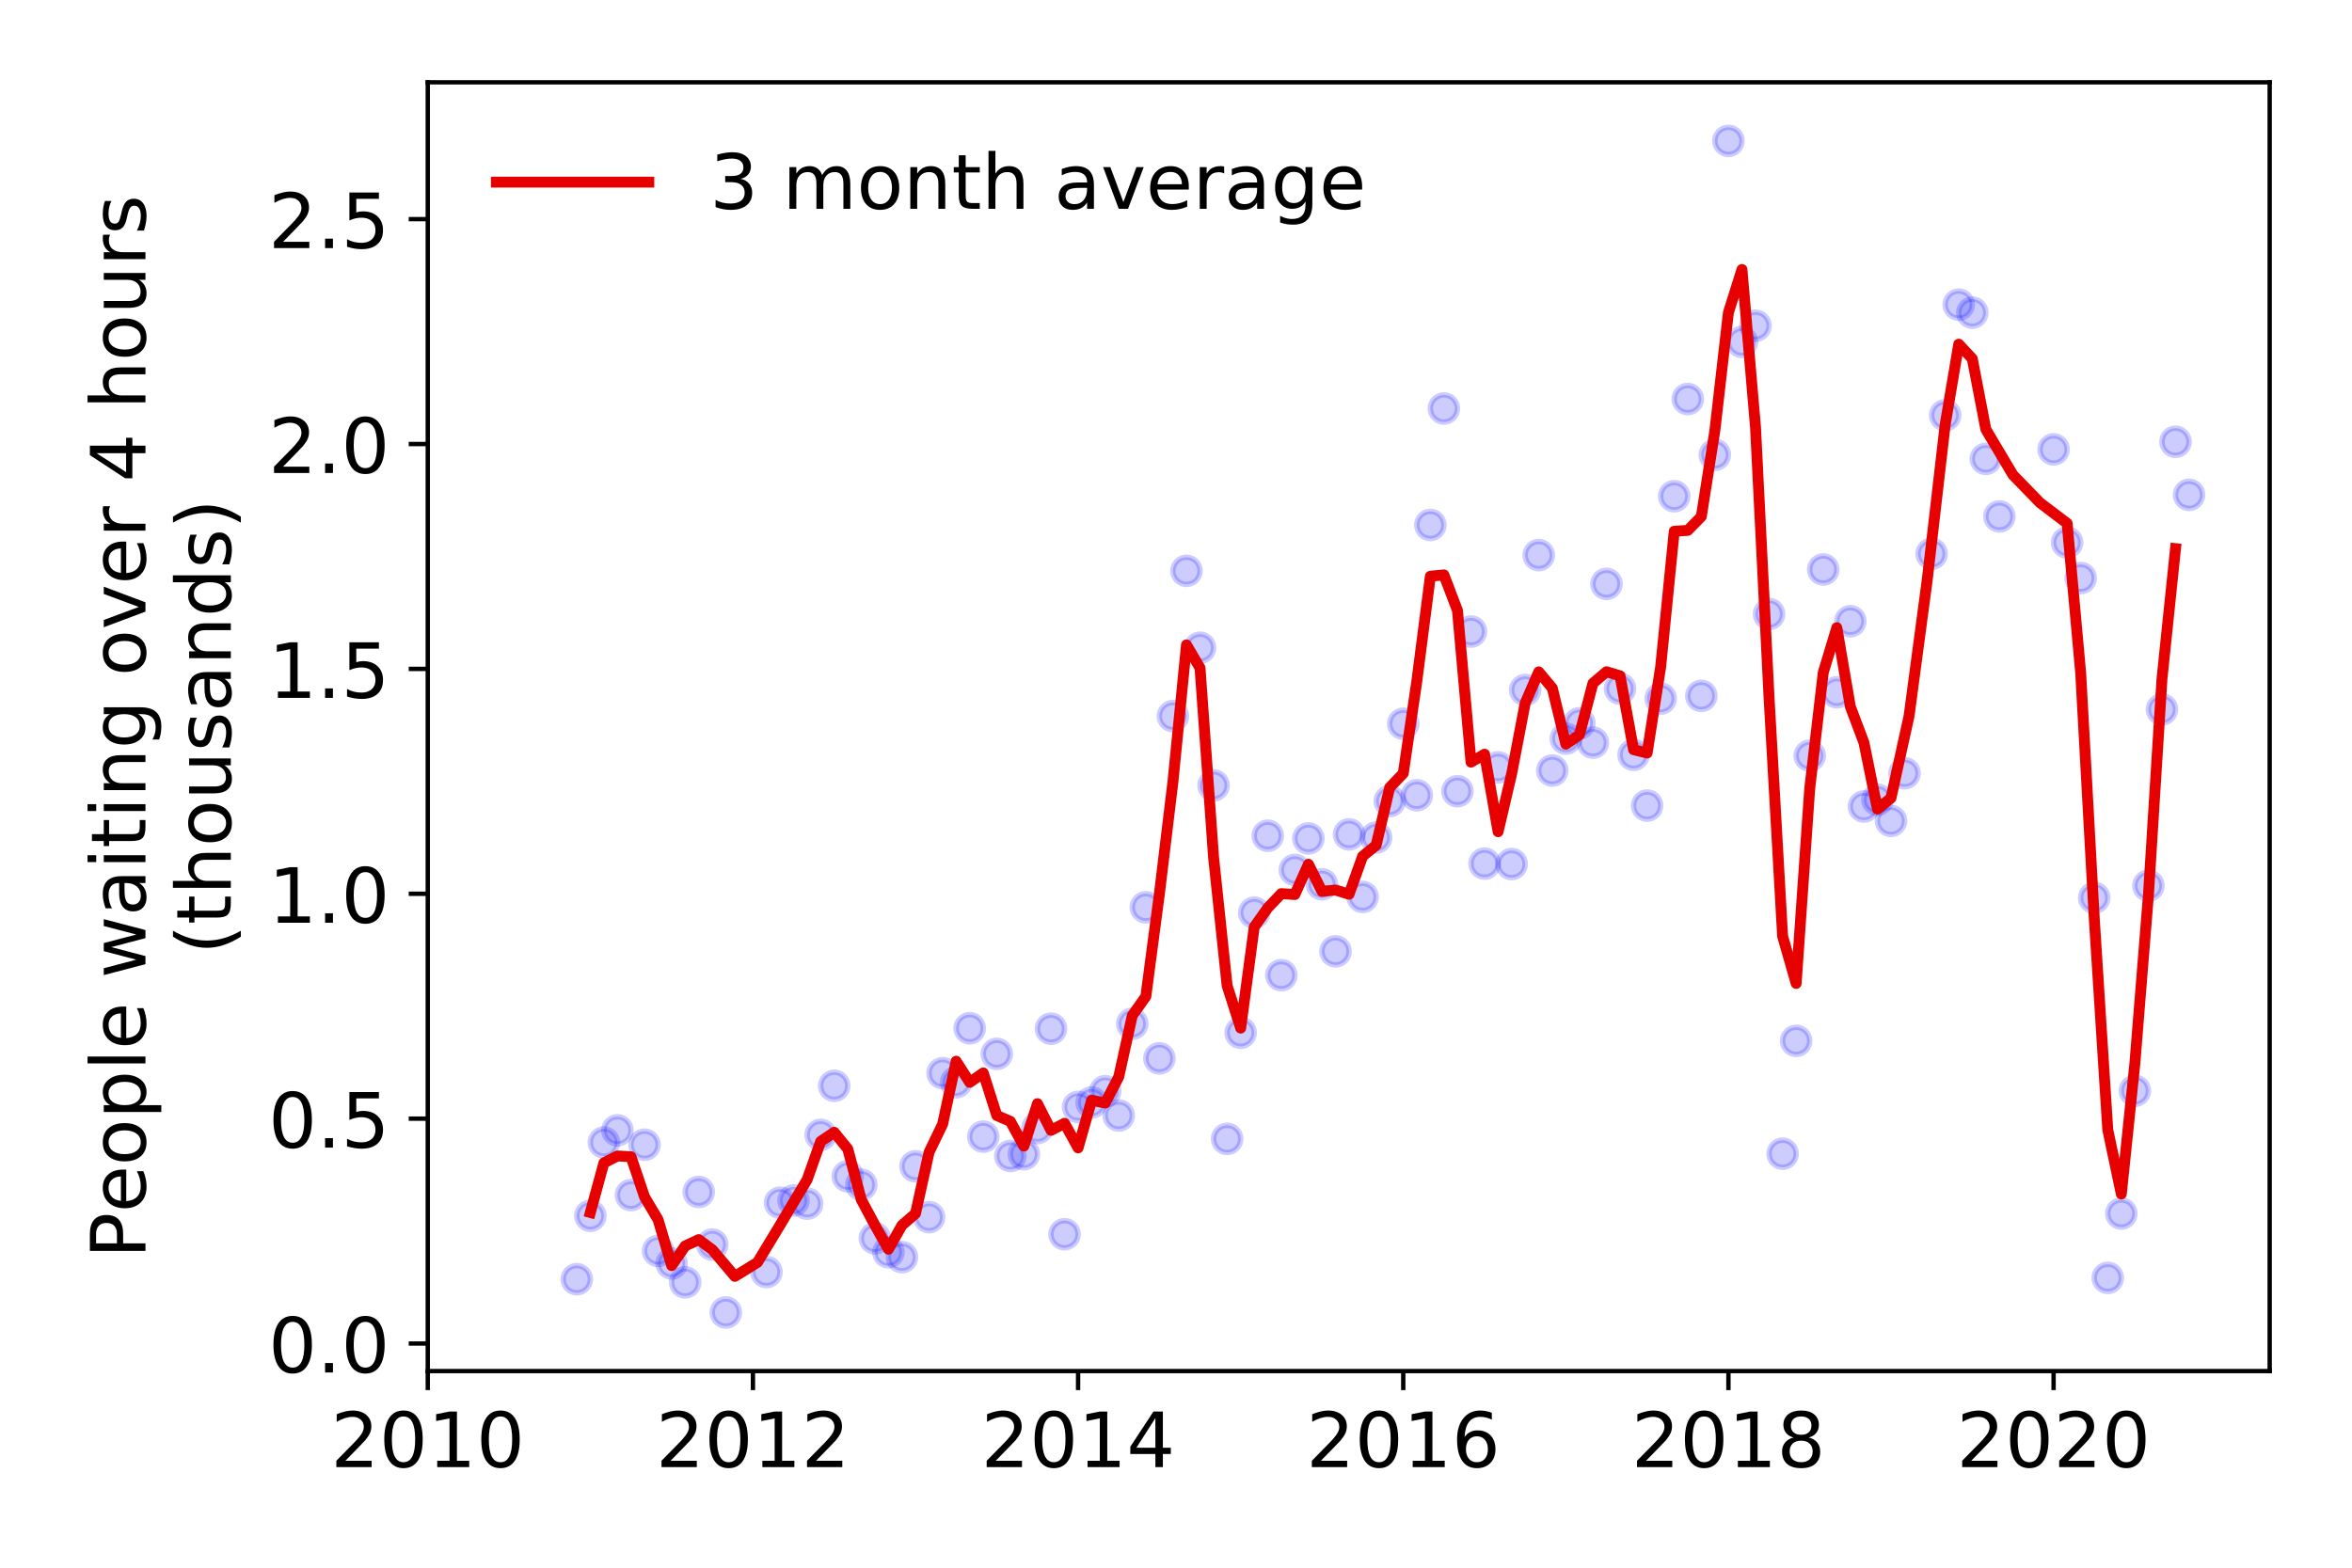 <?xml version="1.0" encoding="utf-8" standalone="no"?>
<!DOCTYPE svg PUBLIC "-//W3C//DTD SVG 1.1//EN"
  "http://www.w3.org/Graphics/SVG/1.1/DTD/svg11.dtd">
<!-- Created with matplotlib (https://matplotlib.org/) -->
<svg height="288pt" version="1.1" viewBox="0 0 432 288" width="432pt" xmlns="http://www.w3.org/2000/svg" xmlns:xlink="http://www.w3.org/1999/xlink">
 <defs>
  <style type="text/css">
*{stroke-linecap:butt;stroke-linejoin:round;}
  </style>
 </defs>
 <g id="figure_1">
  <g id="patch_1">
   <path d="M 0 288 
L 432 288 
L 432 0 
L 0 0 
z
" style="fill:#ffffff;"/>
  </g>
  <g id="axes_1">
   <g id="patch_2">
    <path d="M 78.57 251.88 
L 416.88 251.88 
L 416.88 15.12 
L 78.57 15.12 
z
" style="fill:#ffffff;"/>
   </g>
   <g id="matplotlib.axis_1">
    <g id="xtick_1">
     <g id="line2d_1">
      <defs>
       <path d="M 0 0 
L 0 3.5 
" id="m1f58581613" style="stroke:#000000;stroke-width:0.8;"/>
      </defs>
      <g>
       <use style="stroke:#000000;stroke-width:0.8;" x="78.57" xlink:href="#m1f58581613" y="251.88"/>
      </g>
     </g>
     <g id="text_1">
      <!-- 2010 -->
      <defs>
       <path d="M 19.188 8.297 
L 53.609 8.297 
L 53.609 0 
L 7.328 0 
L 7.328 8.297 
Q 12.938 14.109 22.625 23.891 
Q 32.328 33.688 34.812 36.531 
Q 39.547 41.844 41.422 45.531 
Q 43.312 49.219 43.312 52.781 
Q 43.312 58.594 39.234 62.25 
Q 35.156 65.922 28.609 65.922 
Q 23.969 65.922 18.812 64.312 
Q 13.672 62.703 7.812 59.422 
L 7.812 69.391 
Q 13.766 71.781 18.938 73 
Q 24.125 74.219 28.422 74.219 
Q 39.75 74.219 46.484 68.547 
Q 53.219 62.891 53.219 53.422 
Q 53.219 48.922 51.531 44.891 
Q 49.859 40.875 45.406 35.406 
Q 44.188 33.984 37.641 27.219 
Q 31.109 20.453 19.188 8.297 
z
" id="DejaVuSans-50"/>
       <path d="M 31.781 66.406 
Q 24.172 66.406 20.328 58.906 
Q 16.5 51.422 16.5 36.375 
Q 16.5 21.391 20.328 13.891 
Q 24.172 6.391 31.781 6.391 
Q 39.453 6.391 43.281 13.891 
Q 47.125 21.391 47.125 36.375 
Q 47.125 51.422 43.281 58.906 
Q 39.453 66.406 31.781 66.406 
z
M 31.781 74.219 
Q 44.047 74.219 50.516 64.516 
Q 56.984 54.828 56.984 36.375 
Q 56.984 17.969 50.516 8.266 
Q 44.047 -1.422 31.781 -1.422 
Q 19.531 -1.422 13.062 8.266 
Q 6.594 17.969 6.594 36.375 
Q 6.594 54.828 13.062 64.516 
Q 19.531 74.219 31.781 74.219 
z
" id="DejaVuSans-48"/>
       <path d="M 12.406 8.297 
L 28.516 8.297 
L 28.516 63.922 
L 10.984 60.406 
L 10.984 69.391 
L 28.422 72.906 
L 38.281 72.906 
L 38.281 8.297 
L 54.391 8.297 
L 54.391 0 
L 12.406 0 
z
" id="DejaVuSans-49"/>
      </defs>
      <g transform="translate(60.755 269.518)scale(0.14 -0.14)">
       <use xlink:href="#DejaVuSans-50"/>
       <use x="63.623" xlink:href="#DejaVuSans-48"/>
       <use x="127.246" xlink:href="#DejaVuSans-49"/>
       <use x="190.869" xlink:href="#DejaVuSans-48"/>
      </g>
     </g>
    </g>
    <g id="xtick_2">
     <g id="line2d_2">
      <g>
       <use style="stroke:#000000;stroke-width:0.8;" x="138.294" xlink:href="#m1f58581613" y="251.88"/>
      </g>
     </g>
     <g id="text_2">
      <!-- 2012 -->
      <g transform="translate(120.479 269.518)scale(0.14 -0.14)">
       <use xlink:href="#DejaVuSans-50"/>
       <use x="63.623" xlink:href="#DejaVuSans-48"/>
       <use x="127.246" xlink:href="#DejaVuSans-49"/>
       <use x="190.869" xlink:href="#DejaVuSans-50"/>
      </g>
     </g>
    </g>
    <g id="xtick_3">
     <g id="line2d_3">
      <g>
       <use style="stroke:#000000;stroke-width:0.8;" x="198.017" xlink:href="#m1f58581613" y="251.88"/>
      </g>
     </g>
     <g id="text_3">
      <!-- 2014 -->
      <defs>
       <path d="M 37.797 64.312 
L 12.891 25.391 
L 37.797 25.391 
z
M 35.203 72.906 
L 47.609 72.906 
L 47.609 25.391 
L 58.016 25.391 
L 58.016 17.188 
L 47.609 17.188 
L 47.609 0 
L 37.797 0 
L 37.797 17.188 
L 4.891 17.188 
L 4.891 26.703 
z
" id="DejaVuSans-52"/>
      </defs>
      <g transform="translate(180.202 269.518)scale(0.14 -0.14)">
       <use xlink:href="#DejaVuSans-50"/>
       <use x="63.623" xlink:href="#DejaVuSans-48"/>
       <use x="127.246" xlink:href="#DejaVuSans-49"/>
       <use x="190.869" xlink:href="#DejaVuSans-52"/>
      </g>
     </g>
    </g>
    <g id="xtick_4">
     <g id="line2d_4">
      <g>
       <use style="stroke:#000000;stroke-width:0.8;" x="257.741" xlink:href="#m1f58581613" y="251.88"/>
      </g>
     </g>
     <g id="text_4">
      <!-- 2016 -->
      <defs>
       <path d="M 33.016 40.375 
Q 26.375 40.375 22.484 35.828 
Q 18.609 31.297 18.609 23.391 
Q 18.609 15.531 22.484 10.953 
Q 26.375 6.391 33.016 6.391 
Q 39.656 6.391 43.531 10.953 
Q 47.406 15.531 47.406 23.391 
Q 47.406 31.297 43.531 35.828 
Q 39.656 40.375 33.016 40.375 
z
M 52.594 71.297 
L 52.594 62.312 
Q 48.875 64.062 45.094 64.984 
Q 41.312 65.922 37.594 65.922 
Q 27.828 65.922 22.672 59.328 
Q 17.531 52.734 16.797 39.406 
Q 19.672 43.656 24.016 45.922 
Q 28.375 48.188 33.594 48.188 
Q 44.578 48.188 50.953 41.516 
Q 57.328 34.859 57.328 23.391 
Q 57.328 12.156 50.688 5.359 
Q 44.047 -1.422 33.016 -1.422 
Q 20.359 -1.422 13.672 8.266 
Q 6.984 17.969 6.984 36.375 
Q 6.984 53.656 15.188 63.938 
Q 23.391 74.219 37.203 74.219 
Q 40.922 74.219 44.703 73.484 
Q 48.484 72.75 52.594 71.297 
z
" id="DejaVuSans-54"/>
      </defs>
      <g transform="translate(239.926 269.518)scale(0.14 -0.14)">
       <use xlink:href="#DejaVuSans-50"/>
       <use x="63.623" xlink:href="#DejaVuSans-48"/>
       <use x="127.246" xlink:href="#DejaVuSans-49"/>
       <use x="190.869" xlink:href="#DejaVuSans-54"/>
      </g>
     </g>
    </g>
    <g id="xtick_5">
     <g id="line2d_5">
      <g>
       <use style="stroke:#000000;stroke-width:0.8;" x="317.465" xlink:href="#m1f58581613" y="251.88"/>
      </g>
     </g>
     <g id="text_5">
      <!-- 2018 -->
      <defs>
       <path d="M 31.781 34.625 
Q 24.75 34.625 20.719 30.859 
Q 16.703 27.094 16.703 20.516 
Q 16.703 13.922 20.719 10.156 
Q 24.75 6.391 31.781 6.391 
Q 38.812 6.391 42.859 10.172 
Q 46.922 13.969 46.922 20.516 
Q 46.922 27.094 42.891 30.859 
Q 38.875 34.625 31.781 34.625 
z
M 21.922 38.812 
Q 15.578 40.375 12.031 44.719 
Q 8.5 49.078 8.5 55.328 
Q 8.5 64.062 14.719 69.141 
Q 20.953 74.219 31.781 74.219 
Q 42.672 74.219 48.875 69.141 
Q 55.078 64.062 55.078 55.328 
Q 55.078 49.078 51.531 44.719 
Q 48 40.375 41.703 38.812 
Q 48.828 37.156 52.797 32.312 
Q 56.781 27.484 56.781 20.516 
Q 56.781 9.906 50.312 4.234 
Q 43.844 -1.422 31.781 -1.422 
Q 19.734 -1.422 13.25 4.234 
Q 6.781 9.906 6.781 20.516 
Q 6.781 27.484 10.781 32.312 
Q 14.797 37.156 21.922 38.812 
z
M 18.312 54.391 
Q 18.312 48.734 21.844 45.562 
Q 25.391 42.391 31.781 42.391 
Q 38.141 42.391 41.719 45.562 
Q 45.312 48.734 45.312 54.391 
Q 45.312 60.062 41.719 63.234 
Q 38.141 66.406 31.781 66.406 
Q 25.391 66.406 21.844 63.234 
Q 18.312 60.062 18.312 54.391 
z
" id="DejaVuSans-56"/>
      </defs>
      <g transform="translate(299.65 269.518)scale(0.14 -0.14)">
       <use xlink:href="#DejaVuSans-50"/>
       <use x="63.623" xlink:href="#DejaVuSans-48"/>
       <use x="127.246" xlink:href="#DejaVuSans-49"/>
       <use x="190.869" xlink:href="#DejaVuSans-56"/>
      </g>
     </g>
    </g>
    <g id="xtick_6">
     <g id="line2d_6">
      <g>
       <use style="stroke:#000000;stroke-width:0.8;" x="377.189" xlink:href="#m1f58581613" y="251.88"/>
      </g>
     </g>
     <g id="text_6">
      <!-- 2020 -->
      <g transform="translate(359.374 269.518)scale(0.14 -0.14)">
       <use xlink:href="#DejaVuSans-50"/>
       <use x="63.623" xlink:href="#DejaVuSans-48"/>
       <use x="127.246" xlink:href="#DejaVuSans-50"/>
       <use x="190.869" xlink:href="#DejaVuSans-48"/>
      </g>
     </g>
    </g>
   </g>
   <g id="matplotlib.axis_2">
    <g id="ytick_1">
     <g id="line2d_7">
      <defs>
       <path d="M 0 0 
L -3.5 0 
" id="mbdbb2dabd8" style="stroke:#000000;stroke-width:0.8;"/>
      </defs>
      <g>
       <use style="stroke:#000000;stroke-width:0.8;" x="78.57" xlink:href="#mbdbb2dabd8" y="246.819"/>
      </g>
     </g>
     <g id="text_7">
      <!-- 0.0 -->
      <defs>
       <path d="M 10.688 12.406 
L 21 12.406 
L 21 0 
L 10.688 0 
z
" id="DejaVuSans-46"/>
      </defs>
      <g transform="translate(49.306 252.138)scale(0.14 -0.14)">
       <use xlink:href="#DejaVuSans-48"/>
       <use x="63.623" xlink:href="#DejaVuSans-46"/>
       <use x="95.41" xlink:href="#DejaVuSans-48"/>
      </g>
     </g>
    </g>
    <g id="ytick_2">
     <g id="line2d_8">
      <g>
       <use style="stroke:#000000;stroke-width:0.8;" x="78.57" xlink:href="#mbdbb2dabd8" y="205.507"/>
      </g>
     </g>
     <g id="text_8">
      <!-- 0.5 -->
      <defs>
       <path d="M 10.797 72.906 
L 49.516 72.906 
L 49.516 64.594 
L 19.828 64.594 
L 19.828 46.734 
Q 21.969 47.469 24.109 47.828 
Q 26.266 48.188 28.422 48.188 
Q 40.625 48.188 47.75 41.5 
Q 54.891 34.812 54.891 23.391 
Q 54.891 11.625 47.562 5.094 
Q 40.234 -1.422 26.906 -1.422 
Q 22.312 -1.422 17.547 -0.641 
Q 12.797 0.141 7.719 1.703 
L 7.719 11.625 
Q 12.109 9.234 16.797 8.062 
Q 21.484 6.891 26.703 6.891 
Q 35.156 6.891 40.078 11.328 
Q 45.016 15.766 45.016 23.391 
Q 45.016 31 40.078 35.438 
Q 35.156 39.891 26.703 39.891 
Q 22.75 39.891 18.812 39.016 
Q 14.891 38.141 10.797 36.281 
z
" id="DejaVuSans-53"/>
      </defs>
      <g transform="translate(49.306 210.826)scale(0.14 -0.14)">
       <use xlink:href="#DejaVuSans-48"/>
       <use x="63.623" xlink:href="#DejaVuSans-46"/>
       <use x="95.41" xlink:href="#DejaVuSans-53"/>
      </g>
     </g>
    </g>
    <g id="ytick_3">
     <g id="line2d_9">
      <g>
       <use style="stroke:#000000;stroke-width:0.8;" x="78.57" xlink:href="#mbdbb2dabd8" y="164.195"/>
      </g>
     </g>
     <g id="text_9">
      <!-- 1.0 -->
      <g transform="translate(49.306 169.514)scale(0.14 -0.14)">
       <use xlink:href="#DejaVuSans-49"/>
       <use x="63.623" xlink:href="#DejaVuSans-46"/>
       <use x="95.41" xlink:href="#DejaVuSans-48"/>
      </g>
     </g>
    </g>
    <g id="ytick_4">
     <g id="line2d_10">
      <g>
       <use style="stroke:#000000;stroke-width:0.8;" x="78.57" xlink:href="#mbdbb2dabd8" y="122.883"/>
      </g>
     </g>
     <g id="text_10">
      <!-- 1.5 -->
      <g transform="translate(49.306 128.202)scale(0.14 -0.14)">
       <use xlink:href="#DejaVuSans-49"/>
       <use x="63.623" xlink:href="#DejaVuSans-46"/>
       <use x="95.41" xlink:href="#DejaVuSans-53"/>
      </g>
     </g>
    </g>
    <g id="ytick_5">
     <g id="line2d_11">
      <g>
       <use style="stroke:#000000;stroke-width:0.8;" x="78.57" xlink:href="#mbdbb2dabd8" y="81.571"/>
      </g>
     </g>
     <g id="text_11">
      <!-- 2.0 -->
      <g transform="translate(49.306 86.89)scale(0.14 -0.14)">
       <use xlink:href="#DejaVuSans-50"/>
       <use x="63.623" xlink:href="#DejaVuSans-46"/>
       <use x="95.41" xlink:href="#DejaVuSans-48"/>
      </g>
     </g>
    </g>
    <g id="ytick_6">
     <g id="line2d_12">
      <g>
       <use style="stroke:#000000;stroke-width:0.8;" x="78.57" xlink:href="#mbdbb2dabd8" y="40.258"/>
      </g>
     </g>
     <g id="text_12">
      <!-- 2.5 -->
      <g transform="translate(49.306 45.577)scale(0.14 -0.14)">
       <use xlink:href="#DejaVuSans-50"/>
       <use x="63.623" xlink:href="#DejaVuSans-46"/>
       <use x="95.41" xlink:href="#DejaVuSans-53"/>
      </g>
     </g>
    </g>
    <g id="text_13">
     <!-- People waiting over 4 hours -->
     <defs>
      <path d="M 19.672 64.797 
L 19.672 37.406 
L 32.078 37.406 
Q 38.969 37.406 42.719 40.969 
Q 46.484 44.531 46.484 51.125 
Q 46.484 57.672 42.719 61.234 
Q 38.969 64.797 32.078 64.797 
z
M 9.812 72.906 
L 32.078 72.906 
Q 44.344 72.906 50.609 67.359 
Q 56.891 61.812 56.891 51.125 
Q 56.891 40.328 50.609 34.812 
Q 44.344 29.297 32.078 29.297 
L 19.672 29.297 
L 19.672 0 
L 9.812 0 
z
" id="DejaVuSans-80"/>
      <path d="M 56.203 29.594 
L 56.203 25.203 
L 14.891 25.203 
Q 15.484 15.922 20.484 11.062 
Q 25.484 6.203 34.422 6.203 
Q 39.594 6.203 44.453 7.469 
Q 49.312 8.734 54.109 11.281 
L 54.109 2.781 
Q 49.266 0.734 44.188 -0.344 
Q 39.109 -1.422 33.891 -1.422 
Q 20.797 -1.422 13.156 6.188 
Q 5.516 13.812 5.516 26.812 
Q 5.516 40.234 12.766 48.109 
Q 20.016 56 32.328 56 
Q 43.359 56 49.781 48.891 
Q 56.203 41.797 56.203 29.594 
z
M 47.219 32.234 
Q 47.125 39.594 43.094 43.984 
Q 39.062 48.391 32.422 48.391 
Q 24.906 48.391 20.391 44.141 
Q 15.875 39.891 15.188 32.172 
z
" id="DejaVuSans-101"/>
      <path d="M 30.609 48.391 
Q 23.391 48.391 19.188 42.75 
Q 14.984 37.109 14.984 27.297 
Q 14.984 17.484 19.156 11.844 
Q 23.344 6.203 30.609 6.203 
Q 37.797 6.203 41.984 11.859 
Q 46.188 17.531 46.188 27.297 
Q 46.188 37.016 41.984 42.703 
Q 37.797 48.391 30.609 48.391 
z
M 30.609 56 
Q 42.328 56 49.016 48.375 
Q 55.719 40.766 55.719 27.297 
Q 55.719 13.875 49.016 6.219 
Q 42.328 -1.422 30.609 -1.422 
Q 18.844 -1.422 12.172 6.219 
Q 5.516 13.875 5.516 27.297 
Q 5.516 40.766 12.172 48.375 
Q 18.844 56 30.609 56 
z
" id="DejaVuSans-111"/>
      <path d="M 18.109 8.203 
L 18.109 -20.797 
L 9.078 -20.797 
L 9.078 54.688 
L 18.109 54.688 
L 18.109 46.391 
Q 20.953 51.266 25.266 53.625 
Q 29.594 56 35.594 56 
Q 45.562 56 51.781 48.094 
Q 58.016 40.188 58.016 27.297 
Q 58.016 14.406 51.781 6.484 
Q 45.562 -1.422 35.594 -1.422 
Q 29.594 -1.422 25.266 0.953 
Q 20.953 3.328 18.109 8.203 
z
M 48.688 27.297 
Q 48.688 37.203 44.609 42.844 
Q 40.531 48.484 33.406 48.484 
Q 26.266 48.484 22.188 42.844 
Q 18.109 37.203 18.109 27.297 
Q 18.109 17.391 22.188 11.75 
Q 26.266 6.109 33.406 6.109 
Q 40.531 6.109 44.609 11.75 
Q 48.688 17.391 48.688 27.297 
z
" id="DejaVuSans-112"/>
      <path d="M 9.422 75.984 
L 18.406 75.984 
L 18.406 0 
L 9.422 0 
z
" id="DejaVuSans-108"/>
      <path id="DejaVuSans-32"/>
      <path d="M 4.203 54.688 
L 13.188 54.688 
L 24.422 12.016 
L 35.594 54.688 
L 46.188 54.688 
L 57.422 12.016 
L 68.609 54.688 
L 77.594 54.688 
L 63.281 0 
L 52.688 0 
L 40.922 44.828 
L 29.109 0 
L 18.5 0 
z
" id="DejaVuSans-119"/>
      <path d="M 34.281 27.484 
Q 23.391 27.484 19.188 25 
Q 14.984 22.516 14.984 16.5 
Q 14.984 11.719 18.141 8.906 
Q 21.297 6.109 26.703 6.109 
Q 34.188 6.109 38.703 11.406 
Q 43.219 16.703 43.219 25.484 
L 43.219 27.484 
z
M 52.203 31.203 
L 52.203 0 
L 43.219 0 
L 43.219 8.297 
Q 40.141 3.328 35.547 0.953 
Q 30.953 -1.422 24.312 -1.422 
Q 15.922 -1.422 10.953 3.297 
Q 6 8.016 6 15.922 
Q 6 25.141 12.172 29.828 
Q 18.359 34.516 30.609 34.516 
L 43.219 34.516 
L 43.219 35.406 
Q 43.219 41.609 39.141 45 
Q 35.062 48.391 27.688 48.391 
Q 23 48.391 18.547 47.266 
Q 14.109 46.141 10.016 43.891 
L 10.016 52.203 
Q 14.938 54.109 19.578 55.047 
Q 24.219 56 28.609 56 
Q 40.484 56 46.344 49.844 
Q 52.203 43.703 52.203 31.203 
z
" id="DejaVuSans-97"/>
      <path d="M 9.422 54.688 
L 18.406 54.688 
L 18.406 0 
L 9.422 0 
z
M 9.422 75.984 
L 18.406 75.984 
L 18.406 64.594 
L 9.422 64.594 
z
" id="DejaVuSans-105"/>
      <path d="M 18.312 70.219 
L 18.312 54.688 
L 36.812 54.688 
L 36.812 47.703 
L 18.312 47.703 
L 18.312 18.016 
Q 18.312 11.328 20.141 9.422 
Q 21.969 7.516 27.594 7.516 
L 36.812 7.516 
L 36.812 0 
L 27.594 0 
Q 17.188 0 13.234 3.875 
Q 9.281 7.766 9.281 18.016 
L 9.281 47.703 
L 2.688 47.703 
L 2.688 54.688 
L 9.281 54.688 
L 9.281 70.219 
z
" id="DejaVuSans-116"/>
      <path d="M 54.891 33.016 
L 54.891 0 
L 45.906 0 
L 45.906 32.719 
Q 45.906 40.484 42.875 44.328 
Q 39.844 48.188 33.797 48.188 
Q 26.516 48.188 22.312 43.547 
Q 18.109 38.922 18.109 30.906 
L 18.109 0 
L 9.078 0 
L 9.078 54.688 
L 18.109 54.688 
L 18.109 46.188 
Q 21.344 51.125 25.703 53.562 
Q 30.078 56 35.797 56 
Q 45.219 56 50.047 50.172 
Q 54.891 44.344 54.891 33.016 
z
" id="DejaVuSans-110"/>
      <path d="M 45.406 27.984 
Q 45.406 37.75 41.375 43.109 
Q 37.359 48.484 30.078 48.484 
Q 22.859 48.484 18.828 43.109 
Q 14.797 37.75 14.797 27.984 
Q 14.797 18.266 18.828 12.891 
Q 22.859 7.516 30.078 7.516 
Q 37.359 7.516 41.375 12.891 
Q 45.406 18.266 45.406 27.984 
z
M 54.391 6.781 
Q 54.391 -7.172 48.188 -13.984 
Q 42 -20.797 29.203 -20.797 
Q 24.469 -20.797 20.266 -20.094 
Q 16.062 -19.391 12.109 -17.922 
L 12.109 -9.188 
Q 16.062 -11.328 19.922 -12.344 
Q 23.781 -13.375 27.781 -13.375 
Q 36.625 -13.375 41.016 -8.766 
Q 45.406 -4.156 45.406 5.172 
L 45.406 9.625 
Q 42.625 4.781 38.281 2.391 
Q 33.938 0 27.875 0 
Q 17.828 0 11.672 7.656 
Q 5.516 15.328 5.516 27.984 
Q 5.516 40.672 11.672 48.328 
Q 17.828 56 27.875 56 
Q 33.938 56 38.281 53.609 
Q 42.625 51.219 45.406 46.391 
L 45.406 54.688 
L 54.391 54.688 
z
" id="DejaVuSans-103"/>
      <path d="M 2.984 54.688 
L 12.5 54.688 
L 29.594 8.797 
L 46.688 54.688 
L 56.203 54.688 
L 35.688 0 
L 23.484 0 
z
" id="DejaVuSans-118"/>
      <path d="M 41.109 46.297 
Q 39.594 47.172 37.812 47.578 
Q 36.031 48 33.891 48 
Q 26.266 48 22.188 43.047 
Q 18.109 38.094 18.109 28.812 
L 18.109 0 
L 9.078 0 
L 9.078 54.688 
L 18.109 54.688 
L 18.109 46.188 
Q 20.953 51.172 25.484 53.578 
Q 30.031 56 36.531 56 
Q 37.453 56 38.578 55.875 
Q 39.703 55.766 41.062 55.516 
z
" id="DejaVuSans-114"/>
      <path d="M 54.891 33.016 
L 54.891 0 
L 45.906 0 
L 45.906 32.719 
Q 45.906 40.484 42.875 44.328 
Q 39.844 48.188 33.797 48.188 
Q 26.516 48.188 22.312 43.547 
Q 18.109 38.922 18.109 30.906 
L 18.109 0 
L 9.078 0 
L 9.078 75.984 
L 18.109 75.984 
L 18.109 46.188 
Q 21.344 51.125 25.703 53.562 
Q 30.078 56 35.797 56 
Q 45.219 56 50.047 50.172 
Q 54.891 44.344 54.891 33.016 
z
" id="DejaVuSans-104"/>
      <path d="M 8.5 21.578 
L 8.5 54.688 
L 17.484 54.688 
L 17.484 21.922 
Q 17.484 14.156 20.5 10.266 
Q 23.531 6.391 29.594 6.391 
Q 36.859 6.391 41.078 11.031 
Q 45.312 15.672 45.312 23.688 
L 45.312 54.688 
L 54.297 54.688 
L 54.297 0 
L 45.312 0 
L 45.312 8.406 
Q 42.047 3.422 37.719 1 
Q 33.406 -1.422 27.688 -1.422 
Q 18.266 -1.422 13.375 4.438 
Q 8.5 10.297 8.5 21.578 
z
M 31.109 56 
z
" id="DejaVuSans-117"/>
      <path d="M 44.281 53.078 
L 44.281 44.578 
Q 40.484 46.531 36.375 47.5 
Q 32.281 48.484 27.875 48.484 
Q 21.188 48.484 17.844 46.438 
Q 14.5 44.391 14.5 40.281 
Q 14.5 37.156 16.891 35.375 
Q 19.281 33.594 26.516 31.984 
L 29.594 31.297 
Q 39.156 29.25 43.188 25.516 
Q 47.219 21.781 47.219 15.094 
Q 47.219 7.469 41.188 3.016 
Q 35.156 -1.422 24.609 -1.422 
Q 20.219 -1.422 15.453 -0.562 
Q 10.688 0.297 5.422 2 
L 5.422 11.281 
Q 10.406 8.688 15.234 7.391 
Q 20.062 6.109 24.812 6.109 
Q 31.156 6.109 34.562 8.281 
Q 37.984 10.453 37.984 14.406 
Q 37.984 18.062 35.516 20.016 
Q 33.062 21.969 24.703 23.781 
L 21.578 24.516 
Q 13.234 26.266 9.516 29.906 
Q 5.812 33.547 5.812 39.891 
Q 5.812 47.609 11.281 51.797 
Q 16.75 56 26.812 56 
Q 31.781 56 36.172 55.266 
Q 40.578 54.547 44.281 53.078 
z
" id="DejaVuSans-115"/>
     </defs>
     <g transform="translate(26.717 231.175)rotate(-90)scale(0.14 -0.14)">
      <use xlink:href="#DejaVuSans-80"/>
      <use x="60.256" xlink:href="#DejaVuSans-101"/>
      <use x="121.779" xlink:href="#DejaVuSans-111"/>
      <use x="182.961" xlink:href="#DejaVuSans-112"/>
      <use x="246.438" xlink:href="#DejaVuSans-108"/>
      <use x="274.221" xlink:href="#DejaVuSans-101"/>
      <use x="335.744" xlink:href="#DejaVuSans-32"/>
      <use x="367.531" xlink:href="#DejaVuSans-119"/>
      <use x="449.318" xlink:href="#DejaVuSans-97"/>
      <use x="510.598" xlink:href="#DejaVuSans-105"/>
      <use x="538.381" xlink:href="#DejaVuSans-116"/>
      <use x="577.59" xlink:href="#DejaVuSans-105"/>
      <use x="605.373" xlink:href="#DejaVuSans-110"/>
      <use x="668.752" xlink:href="#DejaVuSans-103"/>
      <use x="732.229" xlink:href="#DejaVuSans-32"/>
      <use x="764.016" xlink:href="#DejaVuSans-111"/>
      <use x="825.197" xlink:href="#DejaVuSans-118"/>
      <use x="884.377" xlink:href="#DejaVuSans-101"/>
      <use x="945.9" xlink:href="#DejaVuSans-114"/>
      <use x="987.014" xlink:href="#DejaVuSans-32"/>
      <use x="1018.801" xlink:href="#DejaVuSans-52"/>
      <use x="1082.424" xlink:href="#DejaVuSans-32"/>
      <use x="1114.211" xlink:href="#DejaVuSans-104"/>
      <use x="1177.59" xlink:href="#DejaVuSans-111"/>
      <use x="1238.771" xlink:href="#DejaVuSans-117"/>
      <use x="1302.15" xlink:href="#DejaVuSans-114"/>
      <use x="1343.264" xlink:href="#DejaVuSans-115"/>
     </g>
     <!-- (thousands) -->
     <defs>
      <path d="M 31 75.875 
Q 24.469 64.656 21.281 53.656 
Q 18.109 42.672 18.109 31.391 
Q 18.109 20.125 21.312 9.062 
Q 24.516 -2 31 -13.188 
L 23.188 -13.188 
Q 15.875 -1.703 12.234 9.375 
Q 8.594 20.453 8.594 31.391 
Q 8.594 42.281 12.203 53.312 
Q 15.828 64.359 23.188 75.875 
z
" id="DejaVuSans-40"/>
      <path d="M 45.406 46.391 
L 45.406 75.984 
L 54.391 75.984 
L 54.391 0 
L 45.406 0 
L 45.406 8.203 
Q 42.578 3.328 38.25 0.953 
Q 33.938 -1.422 27.875 -1.422 
Q 17.969 -1.422 11.734 6.484 
Q 5.516 14.406 5.516 27.297 
Q 5.516 40.188 11.734 48.094 
Q 17.969 56 27.875 56 
Q 33.938 56 38.25 53.625 
Q 42.578 51.266 45.406 46.391 
z
M 14.797 27.297 
Q 14.797 17.391 18.875 11.75 
Q 22.953 6.109 30.078 6.109 
Q 37.203 6.109 41.297 11.75 
Q 45.406 17.391 45.406 27.297 
Q 45.406 37.203 41.297 42.844 
Q 37.203 48.484 30.078 48.484 
Q 22.953 48.484 18.875 42.844 
Q 14.797 37.203 14.797 27.297 
z
" id="DejaVuSans-100"/>
      <path d="M 8.016 75.875 
L 15.828 75.875 
Q 23.141 64.359 26.781 53.312 
Q 30.422 42.281 30.422 31.391 
Q 30.422 20.453 26.781 9.375 
Q 23.141 -1.703 15.828 -13.188 
L 8.016 -13.188 
Q 14.5 -2 17.703 9.062 
Q 20.906 20.125 20.906 31.391 
Q 20.906 42.672 17.703 53.656 
Q 14.5 64.656 8.016 75.875 
z
" id="DejaVuSans-41"/>
     </defs>
     <g transform="translate(42.394 175.325)rotate(-90)scale(0.14 -0.14)">
      <use xlink:href="#DejaVuSans-40"/>
      <use x="39.014" xlink:href="#DejaVuSans-116"/>
      <use x="78.223" xlink:href="#DejaVuSans-104"/>
      <use x="141.602" xlink:href="#DejaVuSans-111"/>
      <use x="202.783" xlink:href="#DejaVuSans-117"/>
      <use x="266.162" xlink:href="#DejaVuSans-115"/>
      <use x="318.262" xlink:href="#DejaVuSans-97"/>
      <use x="379.541" xlink:href="#DejaVuSans-110"/>
      <use x="442.92" xlink:href="#DejaVuSans-100"/>
      <use x="506.396" xlink:href="#DejaVuSans-115"/>
      <use x="558.496" xlink:href="#DejaVuSans-41"/>
     </g>
    </g>
   </g>
   <g id="line2d_13">
    <defs>
     <path d="M 0 2.5 
C 0.663 2.5 1.299 2.237 1.768 1.768 
C 2.237 1.299 2.5 0.663 2.5 0 
C 2.5 -0.663 2.237 -1.299 1.768 -1.768 
C 1.299 -2.237 0.663 -2.5 0 -2.5 
C -0.663 -2.5 -1.299 -2.237 -1.768 -1.768 
C -2.237 -1.299 -2.5 -0.663 -2.5 0 
C -2.5 0.663 -2.237 1.299 -1.768 1.768 
C -1.299 2.237 -0.663 2.5 0 2.5 
z
" id="m31c1bf7606" style="stroke:#0000ff;stroke-opacity:0.2;"/>
    </defs>
    <g clip-path="url(#p0babcbf674)">
     <use style="fill:#0000ff;fill-opacity:0.2;stroke:#0000ff;stroke-opacity:0.2;" x="402.073" xlink:href="#m31c1bf7606" y="90.907"/>
     <use style="fill:#0000ff;fill-opacity:0.2;stroke:#0000ff;stroke-opacity:0.2;" x="399.585" xlink:href="#m31c1bf7606" y="81.157"/>
     <use style="fill:#0000ff;fill-opacity:0.2;stroke:#0000ff;stroke-opacity:0.2;" x="397.097" xlink:href="#m31c1bf7606" y="130.319"/>
     <use style="fill:#0000ff;fill-opacity:0.2;stroke:#0000ff;stroke-opacity:0.2;" x="394.608" xlink:href="#m31c1bf7606" y="162.708"/>
     <use style="fill:#0000ff;fill-opacity:0.2;stroke:#0000ff;stroke-opacity:0.2;" x="392.12" xlink:href="#m31c1bf7606" y="200.384"/>
     <use style="fill:#0000ff;fill-opacity:0.2;stroke:#0000ff;stroke-opacity:0.2;" x="389.631" xlink:href="#m31c1bf7606" y="222.941"/>
     <use style="fill:#0000ff;fill-opacity:0.2;stroke:#0000ff;stroke-opacity:0.2;" x="387.143" xlink:href="#m31c1bf7606" y="234.756"/>
     <use style="fill:#0000ff;fill-opacity:0.2;stroke:#0000ff;stroke-opacity:0.2;" x="384.654" xlink:href="#m31c1bf7606" y="164.939"/>
     <use style="fill:#0000ff;fill-opacity:0.2;stroke:#0000ff;stroke-opacity:0.2;" x="382.166" xlink:href="#m31c1bf7606" y="106.193"/>
     <use style="fill:#0000ff;fill-opacity:0.2;stroke:#0000ff;stroke-opacity:0.2;" x="379.677" xlink:href="#m31c1bf7606" y="99.665"/>
     <use style="fill:#0000ff;fill-opacity:0.2;stroke:#0000ff;stroke-opacity:0.2;" x="377.189" xlink:href="#m31c1bf7606" y="82.562"/>
     <use style="fill:#0000ff;fill-opacity:0.2;stroke:#0000ff;stroke-opacity:0.2;" x="367.235" xlink:href="#m31c1bf7606" y="94.873"/>
     <use style="fill:#0000ff;fill-opacity:0.2;stroke:#0000ff;stroke-opacity:0.2;" x="364.746" xlink:href="#m31c1bf7606" y="84.297"/>
     <use style="fill:#0000ff;fill-opacity:0.2;stroke:#0000ff;stroke-opacity:0.2;" x="362.258" xlink:href="#m31c1bf7606" y="57.444"/>
     <use style="fill:#0000ff;fill-opacity:0.2;stroke:#0000ff;stroke-opacity:0.2;" x="359.769" xlink:href="#m31c1bf7606" y="55.957"/>
     <use style="fill:#0000ff;fill-opacity:0.2;stroke:#0000ff;stroke-opacity:0.2;" x="357.281" xlink:href="#m31c1bf7606" y="76.283"/>
     <use style="fill:#0000ff;fill-opacity:0.2;stroke:#0000ff;stroke-opacity:0.2;" x="354.792" xlink:href="#m31c1bf7606" y="101.731"/>
     <use style="fill:#0000ff;fill-opacity:0.2;stroke:#0000ff;stroke-opacity:0.2;" x="349.815" xlink:href="#m31c1bf7606" y="142.052"/>
     <use style="fill:#0000ff;fill-opacity:0.2;stroke:#0000ff;stroke-opacity:0.2;" x="347.327" xlink:href="#m31c1bf7606" y="150.81"/>
     <use style="fill:#0000ff;fill-opacity:0.2;stroke:#0000ff;stroke-opacity:0.2;" x="344.838" xlink:href="#m31c1bf7606" y="146.926"/>
     <use style="fill:#0000ff;fill-opacity:0.2;stroke:#0000ff;stroke-opacity:0.2;" x="342.35" xlink:href="#m31c1bf7606" y="148.166"/>
     <use style="fill:#0000ff;fill-opacity:0.2;stroke:#0000ff;stroke-opacity:0.2;" x="339.861" xlink:href="#m31c1bf7606" y="114.125"/>
     <use style="fill:#0000ff;fill-opacity:0.2;stroke:#0000ff;stroke-opacity:0.2;" x="337.373" xlink:href="#m31c1bf7606" y="127.179"/>
     <use style="fill:#0000ff;fill-opacity:0.2;stroke:#0000ff;stroke-opacity:0.2;" x="334.884" xlink:href="#m31c1bf7606" y="104.623"/>
     <use style="fill:#0000ff;fill-opacity:0.2;stroke:#0000ff;stroke-opacity:0.2;" x="332.396" xlink:href="#m31c1bf7606" y="138.829"/>
     <use style="fill:#0000ff;fill-opacity:0.2;stroke:#0000ff;stroke-opacity:0.2;" x="329.907" xlink:href="#m31c1bf7606" y="191.213"/>
     <use style="fill:#0000ff;fill-opacity:0.2;stroke:#0000ff;stroke-opacity:0.2;" x="327.419" xlink:href="#m31c1bf7606" y="211.952"/>
     <use style="fill:#0000ff;fill-opacity:0.2;stroke:#0000ff;stroke-opacity:0.2;" x="324.93" xlink:href="#m31c1bf7606" y="112.803"/>
     <use style="fill:#0000ff;fill-opacity:0.2;stroke:#0000ff;stroke-opacity:0.2;" x="322.442" xlink:href="#m31c1bf7606" y="59.84"/>
     <use style="fill:#0000ff;fill-opacity:0.2;stroke:#0000ff;stroke-opacity:0.2;" x="319.953" xlink:href="#m31c1bf7606" y="62.815"/>
     <use style="fill:#0000ff;fill-opacity:0.2;stroke:#0000ff;stroke-opacity:0.2;" x="317.465" xlink:href="#m31c1bf7606" y="25.882"/>
     <use style="fill:#0000ff;fill-opacity:0.2;stroke:#0000ff;stroke-opacity:0.2;" x="314.976" xlink:href="#m31c1bf7606" y="83.554"/>
     <use style="fill:#0000ff;fill-opacity:0.2;stroke:#0000ff;stroke-opacity:0.2;" x="312.488" xlink:href="#m31c1bf7606" y="127.84"/>
     <use style="fill:#0000ff;fill-opacity:0.2;stroke:#0000ff;stroke-opacity:0.2;" x="309.999" xlink:href="#m31c1bf7606" y="73.308"/>
     <use style="fill:#0000ff;fill-opacity:0.2;stroke:#0000ff;stroke-opacity:0.2;" x="307.511" xlink:href="#m31c1bf7606" y="91.155"/>
     <use style="fill:#0000ff;fill-opacity:0.2;stroke:#0000ff;stroke-opacity:0.2;" x="305.022" xlink:href="#m31c1bf7606" y="128.336"/>
     <use style="fill:#0000ff;fill-opacity:0.2;stroke:#0000ff;stroke-opacity:0.2;" x="302.534" xlink:href="#m31c1bf7606" y="148.001"/>
     <use style="fill:#0000ff;fill-opacity:0.2;stroke:#0000ff;stroke-opacity:0.2;" x="300.045" xlink:href="#m31c1bf7606" y="138.664"/>
     <use style="fill:#0000ff;fill-opacity:0.2;stroke:#0000ff;stroke-opacity:0.2;" x="297.557" xlink:href="#m31c1bf7606" y="126.518"/>
     <use style="fill:#0000ff;fill-opacity:0.2;stroke:#0000ff;stroke-opacity:0.2;" x="295.068" xlink:href="#m31c1bf7606" y="107.267"/>
     <use style="fill:#0000ff;fill-opacity:0.2;stroke:#0000ff;stroke-opacity:0.2;" x="292.58" xlink:href="#m31c1bf7606" y="136.433"/>
     <use style="fill:#0000ff;fill-opacity:0.2;stroke:#0000ff;stroke-opacity:0.2;" x="290.092" xlink:href="#m31c1bf7606" y="132.88"/>
     <use style="fill:#0000ff;fill-opacity:0.2;stroke:#0000ff;stroke-opacity:0.2;" x="287.603" xlink:href="#m31c1bf7606" y="135.69"/>
     <use style="fill:#0000ff;fill-opacity:0.2;stroke:#0000ff;stroke-opacity:0.2;" x="285.115" xlink:href="#m31c1bf7606" y="141.556"/>
     <use style="fill:#0000ff;fill-opacity:0.2;stroke:#0000ff;stroke-opacity:0.2;" x="282.626" xlink:href="#m31c1bf7606" y="101.979"/>
     <use style="fill:#0000ff;fill-opacity:0.2;stroke:#0000ff;stroke-opacity:0.2;" x="280.138" xlink:href="#m31c1bf7606" y="126.766"/>
     <use style="fill:#0000ff;fill-opacity:0.2;stroke:#0000ff;stroke-opacity:0.2;" x="277.649" xlink:href="#m31c1bf7606" y="158.742"/>
     <use style="fill:#0000ff;fill-opacity:0.2;stroke:#0000ff;stroke-opacity:0.2;" x="275.161" xlink:href="#m31c1bf7606" y="140.978"/>
     <use style="fill:#0000ff;fill-opacity:0.2;stroke:#0000ff;stroke-opacity:0.2;" x="272.672" xlink:href="#m31c1bf7606" y="158.659"/>
     <use style="fill:#0000ff;fill-opacity:0.2;stroke:#0000ff;stroke-opacity:0.2;" x="270.184" xlink:href="#m31c1bf7606" y="116.025"/>
     <use style="fill:#0000ff;fill-opacity:0.2;stroke:#0000ff;stroke-opacity:0.2;" x="267.695" xlink:href="#m31c1bf7606" y="145.357"/>
     <use style="fill:#0000ff;fill-opacity:0.2;stroke:#0000ff;stroke-opacity:0.2;" x="265.207" xlink:href="#m31c1bf7606" y="75.043"/>
     <use style="fill:#0000ff;fill-opacity:0.2;stroke:#0000ff;stroke-opacity:0.2;" x="262.718" xlink:href="#m31c1bf7606" y="96.443"/>
     <use style="fill:#0000ff;fill-opacity:0.2;stroke:#0000ff;stroke-opacity:0.2;" x="260.23" xlink:href="#m31c1bf7606" y="146.1"/>
     <use style="fill:#0000ff;fill-opacity:0.2;stroke:#0000ff;stroke-opacity:0.2;" x="257.741" xlink:href="#m31c1bf7606" y="132.963"/>
     <use style="fill:#0000ff;fill-opacity:0.2;stroke:#0000ff;stroke-opacity:0.2;" x="255.253" xlink:href="#m31c1bf7606" y="147.174"/>
     <use style="fill:#0000ff;fill-opacity:0.2;stroke:#0000ff;stroke-opacity:0.2;" x="252.764" xlink:href="#m31c1bf7606" y="153.867"/>
     <use style="fill:#0000ff;fill-opacity:0.2;stroke:#0000ff;stroke-opacity:0.2;" x="250.276" xlink:href="#m31c1bf7606" y="164.773"/>
     <use style="fill:#0000ff;fill-opacity:0.2;stroke:#0000ff;stroke-opacity:0.2;" x="247.787" xlink:href="#m31c1bf7606" y="153.289"/>
     <use style="fill:#0000ff;fill-opacity:0.2;stroke:#0000ff;stroke-opacity:0.2;" x="245.299" xlink:href="#m31c1bf7606" y="174.771"/>
     <use style="fill:#0000ff;fill-opacity:0.2;stroke:#0000ff;stroke-opacity:0.2;" x="242.81" xlink:href="#m31c1bf7606" y="162.46"/>
     <use style="fill:#0000ff;fill-opacity:0.2;stroke:#0000ff;stroke-opacity:0.2;" x="240.322" xlink:href="#m31c1bf7606" y="154.032"/>
     <use style="fill:#0000ff;fill-opacity:0.2;stroke:#0000ff;stroke-opacity:0.2;" x="237.833" xlink:href="#m31c1bf7606" y="159.816"/>
     <use style="fill:#0000ff;fill-opacity:0.2;stroke:#0000ff;stroke-opacity:0.2;" x="235.345" xlink:href="#m31c1bf7606" y="179.15"/>
     <use style="fill:#0000ff;fill-opacity:0.2;stroke:#0000ff;stroke-opacity:0.2;" x="232.856" xlink:href="#m31c1bf7606" y="153.536"/>
     <use style="fill:#0000ff;fill-opacity:0.2;stroke:#0000ff;stroke-opacity:0.2;" x="230.368" xlink:href="#m31c1bf7606" y="167.665"/>
     <use style="fill:#0000ff;fill-opacity:0.2;stroke:#0000ff;stroke-opacity:0.2;" x="227.879" xlink:href="#m31c1bf7606" y="189.726"/>
     <use style="fill:#0000ff;fill-opacity:0.2;stroke:#0000ff;stroke-opacity:0.2;" x="225.391" xlink:href="#m31c1bf7606" y="209.225"/>
     <use style="fill:#0000ff;fill-opacity:0.2;stroke:#0000ff;stroke-opacity:0.2;" x="222.902" xlink:href="#m31c1bf7606" y="144.282"/>
     <use style="fill:#0000ff;fill-opacity:0.2;stroke:#0000ff;stroke-opacity:0.2;" x="220.414" xlink:href="#m31c1bf7606" y="118.999"/>
     <use style="fill:#0000ff;fill-opacity:0.2;stroke:#0000ff;stroke-opacity:0.2;" x="217.925" xlink:href="#m31c1bf7606" y="104.871"/>
     <use style="fill:#0000ff;fill-opacity:0.2;stroke:#0000ff;stroke-opacity:0.2;" x="215.437" xlink:href="#m31c1bf7606" y="131.558"/>
     <use style="fill:#0000ff;fill-opacity:0.2;stroke:#0000ff;stroke-opacity:0.2;" x="212.948" xlink:href="#m31c1bf7606" y="194.435"/>
     <use style="fill:#0000ff;fill-opacity:0.2;stroke:#0000ff;stroke-opacity:0.2;" x="210.46" xlink:href="#m31c1bf7606" y="166.674"/>
     <use style="fill:#0000ff;fill-opacity:0.2;stroke:#0000ff;stroke-opacity:0.2;" x="207.971" xlink:href="#m31c1bf7606" y="188.073"/>
     <use style="fill:#0000ff;fill-opacity:0.2;stroke:#0000ff;stroke-opacity:0.2;" x="205.483" xlink:href="#m31c1bf7606" y="204.929"/>
     <use style="fill:#0000ff;fill-opacity:0.2;stroke:#0000ff;stroke-opacity:0.2;" x="202.994" xlink:href="#m31c1bf7606" y="200.467"/>
     <use style="fill:#0000ff;fill-opacity:0.2;stroke:#0000ff;stroke-opacity:0.2;" x="200.506" xlink:href="#m31c1bf7606" y="202.533"/>
     <use style="fill:#0000ff;fill-opacity:0.2;stroke:#0000ff;stroke-opacity:0.2;" x="198.017" xlink:href="#m31c1bf7606" y="203.359"/>
     <use style="fill:#0000ff;fill-opacity:0.2;stroke:#0000ff;stroke-opacity:0.2;" x="195.529" xlink:href="#m31c1bf7606" y="226.742"/>
     <use style="fill:#0000ff;fill-opacity:0.2;stroke:#0000ff;stroke-opacity:0.2;" x="193.04" xlink:href="#m31c1bf7606" y="188.982"/>
     <use style="fill:#0000ff;fill-opacity:0.2;stroke:#0000ff;stroke-opacity:0.2;" x="190.552" xlink:href="#m31c1bf7606" y="207.242"/>
     <use style="fill:#0000ff;fill-opacity:0.2;stroke:#0000ff;stroke-opacity:0.2;" x="188.063" xlink:href="#m31c1bf7606" y="212.034"/>
     <use style="fill:#0000ff;fill-opacity:0.2;stroke:#0000ff;stroke-opacity:0.2;" x="185.575" xlink:href="#m31c1bf7606" y="212.365"/>
     <use style="fill:#0000ff;fill-opacity:0.2;stroke:#0000ff;stroke-opacity:0.2;" x="183.087" xlink:href="#m31c1bf7606" y="193.609"/>
     <use style="fill:#0000ff;fill-opacity:0.2;stroke:#0000ff;stroke-opacity:0.2;" x="180.598" xlink:href="#m31c1bf7606" y="208.812"/>
     <use style="fill:#0000ff;fill-opacity:0.2;stroke:#0000ff;stroke-opacity:0.2;" x="178.11" xlink:href="#m31c1bf7606" y="188.9"/>
     <use style="fill:#0000ff;fill-opacity:0.2;stroke:#0000ff;stroke-opacity:0.2;" x="175.621" xlink:href="#m31c1bf7606" y="198.815"/>
     <use style="fill:#0000ff;fill-opacity:0.2;stroke:#0000ff;stroke-opacity:0.2;" x="173.133" xlink:href="#m31c1bf7606" y="197.162"/>
     <use style="fill:#0000ff;fill-opacity:0.2;stroke:#0000ff;stroke-opacity:0.2;" x="170.644" xlink:href="#m31c1bf7606" y="223.602"/>
     <use style="fill:#0000ff;fill-opacity:0.2;stroke:#0000ff;stroke-opacity:0.2;" x="168.156" xlink:href="#m31c1bf7606" y="214.265"/>
     <use style="fill:#0000ff;fill-opacity:0.2;stroke:#0000ff;stroke-opacity:0.2;" x="165.667" xlink:href="#m31c1bf7606" y="230.955"/>
     <use style="fill:#0000ff;fill-opacity:0.2;stroke:#0000ff;stroke-opacity:0.2;" x="163.179" xlink:href="#m31c1bf7606" y="230.047"/>
     <use style="fill:#0000ff;fill-opacity:0.2;stroke:#0000ff;stroke-opacity:0.2;" x="160.69" xlink:href="#m31c1bf7606" y="227.485"/>
     <use style="fill:#0000ff;fill-opacity:0.2;stroke:#0000ff;stroke-opacity:0.2;" x="158.202" xlink:href="#m31c1bf7606" y="217.653"/>
     <use style="fill:#0000ff;fill-opacity:0.2;stroke:#0000ff;stroke-opacity:0.2;" x="155.713" xlink:href="#m31c1bf7606" y="216.083"/>
     <use style="fill:#0000ff;fill-opacity:0.2;stroke:#0000ff;stroke-opacity:0.2;" x="153.225" xlink:href="#m31c1bf7606" y="199.476"/>
     <use style="fill:#0000ff;fill-opacity:0.2;stroke:#0000ff;stroke-opacity:0.2;" x="150.736" xlink:href="#m31c1bf7606" y="208.482"/>
     <use style="fill:#0000ff;fill-opacity:0.2;stroke:#0000ff;stroke-opacity:0.2;" x="148.248" xlink:href="#m31c1bf7606" y="221.123"/>
     <use style="fill:#0000ff;fill-opacity:0.2;stroke:#0000ff;stroke-opacity:0.2;" x="145.759" xlink:href="#m31c1bf7606" y="220.545"/>
     <use style="fill:#0000ff;fill-opacity:0.2;stroke:#0000ff;stroke-opacity:0.2;" x="143.271" xlink:href="#m31c1bf7606" y="220.958"/>
     <use style="fill:#0000ff;fill-opacity:0.2;stroke:#0000ff;stroke-opacity:0.2;" x="140.782" xlink:href="#m31c1bf7606" y="233.682"/>
     <use style="fill:#0000ff;fill-opacity:0.2;stroke:#0000ff;stroke-opacity:0.2;" x="133.317" xlink:href="#m31c1bf7606" y="241.118"/>
     <use style="fill:#0000ff;fill-opacity:0.2;stroke:#0000ff;stroke-opacity:0.2;" x="130.828" xlink:href="#m31c1bf7606" y="228.642"/>
     <use style="fill:#0000ff;fill-opacity:0.2;stroke:#0000ff;stroke-opacity:0.2;" x="128.34" xlink:href="#m31c1bf7606" y="218.975"/>
     <use style="fill:#0000ff;fill-opacity:0.2;stroke:#0000ff;stroke-opacity:0.2;" x="125.851" xlink:href="#m31c1bf7606" y="235.582"/>
     <use style="fill:#0000ff;fill-opacity:0.2;stroke:#0000ff;stroke-opacity:0.2;" x="123.363" xlink:href="#m31c1bf7606" y="232.112"/>
     <use style="fill:#0000ff;fill-opacity:0.2;stroke:#0000ff;stroke-opacity:0.2;" x="120.874" xlink:href="#m31c1bf7606" y="229.799"/>
     <use style="fill:#0000ff;fill-opacity:0.2;stroke:#0000ff;stroke-opacity:0.2;" x="118.386" xlink:href="#m31c1bf7606" y="210.299"/>
     <use style="fill:#0000ff;fill-opacity:0.2;stroke:#0000ff;stroke-opacity:0.2;" x="115.897" xlink:href="#m31c1bf7606" y="219.553"/>
     <use style="fill:#0000ff;fill-opacity:0.2;stroke:#0000ff;stroke-opacity:0.2;" x="113.409" xlink:href="#m31c1bf7606" y="207.655"/>
     <use style="fill:#0000ff;fill-opacity:0.2;stroke:#0000ff;stroke-opacity:0.2;" x="110.92" xlink:href="#m31c1bf7606" y="209.886"/>
     <use style="fill:#0000ff;fill-opacity:0.2;stroke:#0000ff;stroke-opacity:0.2;" x="108.432" xlink:href="#m31c1bf7606" y="223.354"/>
     <use style="fill:#0000ff;fill-opacity:0.2;stroke:#0000ff;stroke-opacity:0.2;" x="105.943" xlink:href="#m31c1bf7606" y="235.004"/>
    </g>
   </g>
   <g id="line2d_14">
    <path clip-path="url(#p0babcbf674)" d="M 399.585 100.795 
L 397.097 124.728 
L 394.608 164.47 
L 392.12 195.344 
L 389.631 219.36 
L 387.143 207.545 
L 384.654 168.629 
L 382.166 123.599 
L 379.677 96.14 
L 374.7 92.367 
L 369.723 87.244 
L 364.746 78.872 
L 362.258 65.9 
L 359.769 63.228 
L 357.281 77.99 
L 353.963 106.688 
L 350.645 131.531 
L 347.327 146.596 
L 344.838 148.634 
L 342.35 136.406 
L 339.861 129.823 
L 337.373 115.309 
L 334.884 123.544 
L 332.396 144.888 
L 329.907 180.665 
L 327.419 171.989 
L 324.93 128.198 
L 322.442 78.486 
L 319.953 49.512 
L 317.465 57.417 
L 314.976 79.092 
L 312.488 94.901 
L 309.999 97.434 
L 307.511 97.6 
L 305.022 122.497 
L 302.534 138.334 
L 300.045 137.728 
L 297.557 124.15 
L 295.068 123.406 
L 292.58 125.527 
L 290.092 135.001 
L 287.603 136.709 
L 285.115 126.408 
L 282.626 123.434 
L 280.138 129.162 
L 277.649 142.162 
L 275.161 152.793 
L 272.672 138.554 
L 270.184 140.014 
L 267.695 112.142 
L 265.207 105.614 
L 262.718 105.862 
L 260.23 125.169 
L 257.741 142.079 
L 255.253 144.668 
L 252.764 155.272 
L 250.276 157.31 
L 247.787 164.278 
L 245.299 163.506 
L 242.81 163.754 
L 240.322 158.769 
L 237.833 164.333 
L 235.345 164.167 
L 232.856 166.784 
L 230.368 170.309 
L 227.879 188.872 
L 225.391 181.078 
L 222.902 157.502 
L 220.414 122.718 
L 217.925 118.476 
L 215.437 143.621 
L 212.948 164.222 
L 210.46 183.061 
L 207.971 186.559 
L 205.483 197.823 
L 202.994 202.643 
L 200.506 202.12 
L 198.017 210.878 
L 195.529 206.361 
L 193.04 207.655 
L 190.552 202.753 
L 188.063 210.547 
L 185.575 206.003 
L 183.087 204.929 
L 180.598 197.107 
L 178.11 198.842 
L 175.621 194.959 
L 173.133 206.526 
L 170.644 211.676 
L 168.156 222.941 
L 165.667 225.089 
L 163.179 229.496 
L 160.69 225.062 
L 158.202 220.407 
L 155.713 211.07 
L 153.225 208.013 
L 150.736 209.693 
L 148.248 216.716 
L 145.759 220.875 
L 143.271 225.062 
L 139.123 231.919 
L 134.976 234.481 
L 130.828 229.578 
L 128.34 227.733 
L 125.851 228.89 
L 123.363 232.498 
L 120.874 224.07 
L 118.386 219.884 
L 115.897 212.503 
L 113.409 212.365 
L 110.92 213.632 
L 108.432 222.748 
" style="fill:none;stroke:#e60000;stroke-linecap:square;stroke-width:2;"/>
   </g>
   <g id="patch_3">
    <path d="M 78.57 251.88 
L 78.57 15.12 
" style="fill:none;stroke:#000000;stroke-linecap:square;stroke-linejoin:miter;stroke-width:0.8;"/>
   </g>
   <g id="patch_4">
    <path d="M 416.88 251.88 
L 416.88 15.12 
" style="fill:none;stroke:#000000;stroke-linecap:square;stroke-linejoin:miter;stroke-width:0.8;"/>
   </g>
   <g id="patch_5">
    <path d="M 78.57 251.88 
L 416.88 251.88 
" style="fill:none;stroke:#000000;stroke-linecap:square;stroke-linejoin:miter;stroke-width:0.8;"/>
   </g>
   <g id="patch_6">
    <path d="M 78.57 15.12 
L 416.88 15.12 
" style="fill:none;stroke:#000000;stroke-linecap:square;stroke-linejoin:miter;stroke-width:0.8;"/>
   </g>
   <g id="legend_1">
    <g id="line2d_15">
     <path d="M 91.17 33.458 
L 119.17 33.458 
" style="fill:none;stroke:#e60000;stroke-linecap:square;stroke-width:2;"/>
    </g>
    <g id="line2d_16"/>
    <g id="text_14">
     <!-- 3 month average -->
     <defs>
      <path d="M 40.578 39.312 
Q 47.656 37.797 51.625 33 
Q 55.609 28.219 55.609 21.188 
Q 55.609 10.406 48.188 4.484 
Q 40.766 -1.422 27.094 -1.422 
Q 22.516 -1.422 17.656 -0.516 
Q 12.797 0.391 7.625 2.203 
L 7.625 11.719 
Q 11.719 9.328 16.594 8.109 
Q 21.484 6.891 26.812 6.891 
Q 36.078 6.891 40.938 10.547 
Q 45.797 14.203 45.797 21.188 
Q 45.797 27.641 41.281 31.266 
Q 36.766 34.906 28.719 34.906 
L 20.219 34.906 
L 20.219 43.016 
L 29.109 43.016 
Q 36.375 43.016 40.234 45.922 
Q 44.094 48.828 44.094 54.297 
Q 44.094 59.906 40.109 62.906 
Q 36.141 65.922 28.719 65.922 
Q 24.656 65.922 20.016 65.031 
Q 15.375 64.156 9.812 62.312 
L 9.812 71.094 
Q 15.438 72.656 20.344 73.438 
Q 25.25 74.219 29.594 74.219 
Q 40.828 74.219 47.359 69.109 
Q 53.906 64.016 53.906 55.328 
Q 53.906 49.266 50.438 45.094 
Q 46.969 40.922 40.578 39.312 
z
" id="DejaVuSans-51"/>
      <path d="M 52 44.188 
Q 55.375 50.25 60.062 53.125 
Q 64.75 56 71.094 56 
Q 79.641 56 84.281 50.016 
Q 88.922 44.047 88.922 33.016 
L 88.922 0 
L 79.891 0 
L 79.891 32.719 
Q 79.891 40.578 77.094 44.375 
Q 74.312 48.188 68.609 48.188 
Q 61.625 48.188 57.562 43.547 
Q 53.516 38.922 53.516 30.906 
L 53.516 0 
L 44.484 0 
L 44.484 32.719 
Q 44.484 40.625 41.703 44.406 
Q 38.922 48.188 33.109 48.188 
Q 26.219 48.188 22.156 43.531 
Q 18.109 38.875 18.109 30.906 
L 18.109 0 
L 9.078 0 
L 9.078 54.688 
L 18.109 54.688 
L 18.109 46.188 
Q 21.188 51.219 25.484 53.609 
Q 29.781 56 35.688 56 
Q 41.656 56 45.828 52.969 
Q 50 49.953 52 44.188 
z
" id="DejaVuSans-109"/>
     </defs>
     <g transform="translate(130.37 38.358)scale(0.14 -0.14)">
      <use xlink:href="#DejaVuSans-51"/>
      <use x="63.623" xlink:href="#DejaVuSans-32"/>
      <use x="95.41" xlink:href="#DejaVuSans-109"/>
      <use x="192.822" xlink:href="#DejaVuSans-111"/>
      <use x="254.004" xlink:href="#DejaVuSans-110"/>
      <use x="317.383" xlink:href="#DejaVuSans-116"/>
      <use x="356.592" xlink:href="#DejaVuSans-104"/>
      <use x="419.971" xlink:href="#DejaVuSans-32"/>
      <use x="451.758" xlink:href="#DejaVuSans-97"/>
      <use x="513.037" xlink:href="#DejaVuSans-118"/>
      <use x="572.217" xlink:href="#DejaVuSans-101"/>
      <use x="633.74" xlink:href="#DejaVuSans-114"/>
      <use x="674.854" xlink:href="#DejaVuSans-97"/>
      <use x="736.133" xlink:href="#DejaVuSans-103"/>
      <use x="799.609" xlink:href="#DejaVuSans-101"/>
     </g>
    </g>
   </g>
  </g>
 </g>
 <defs>
  <clipPath id="p0babcbf674">
   <rect height="236.76" width="338.31" x="78.57" y="15.12"/>
  </clipPath>
 </defs>
</svg>
